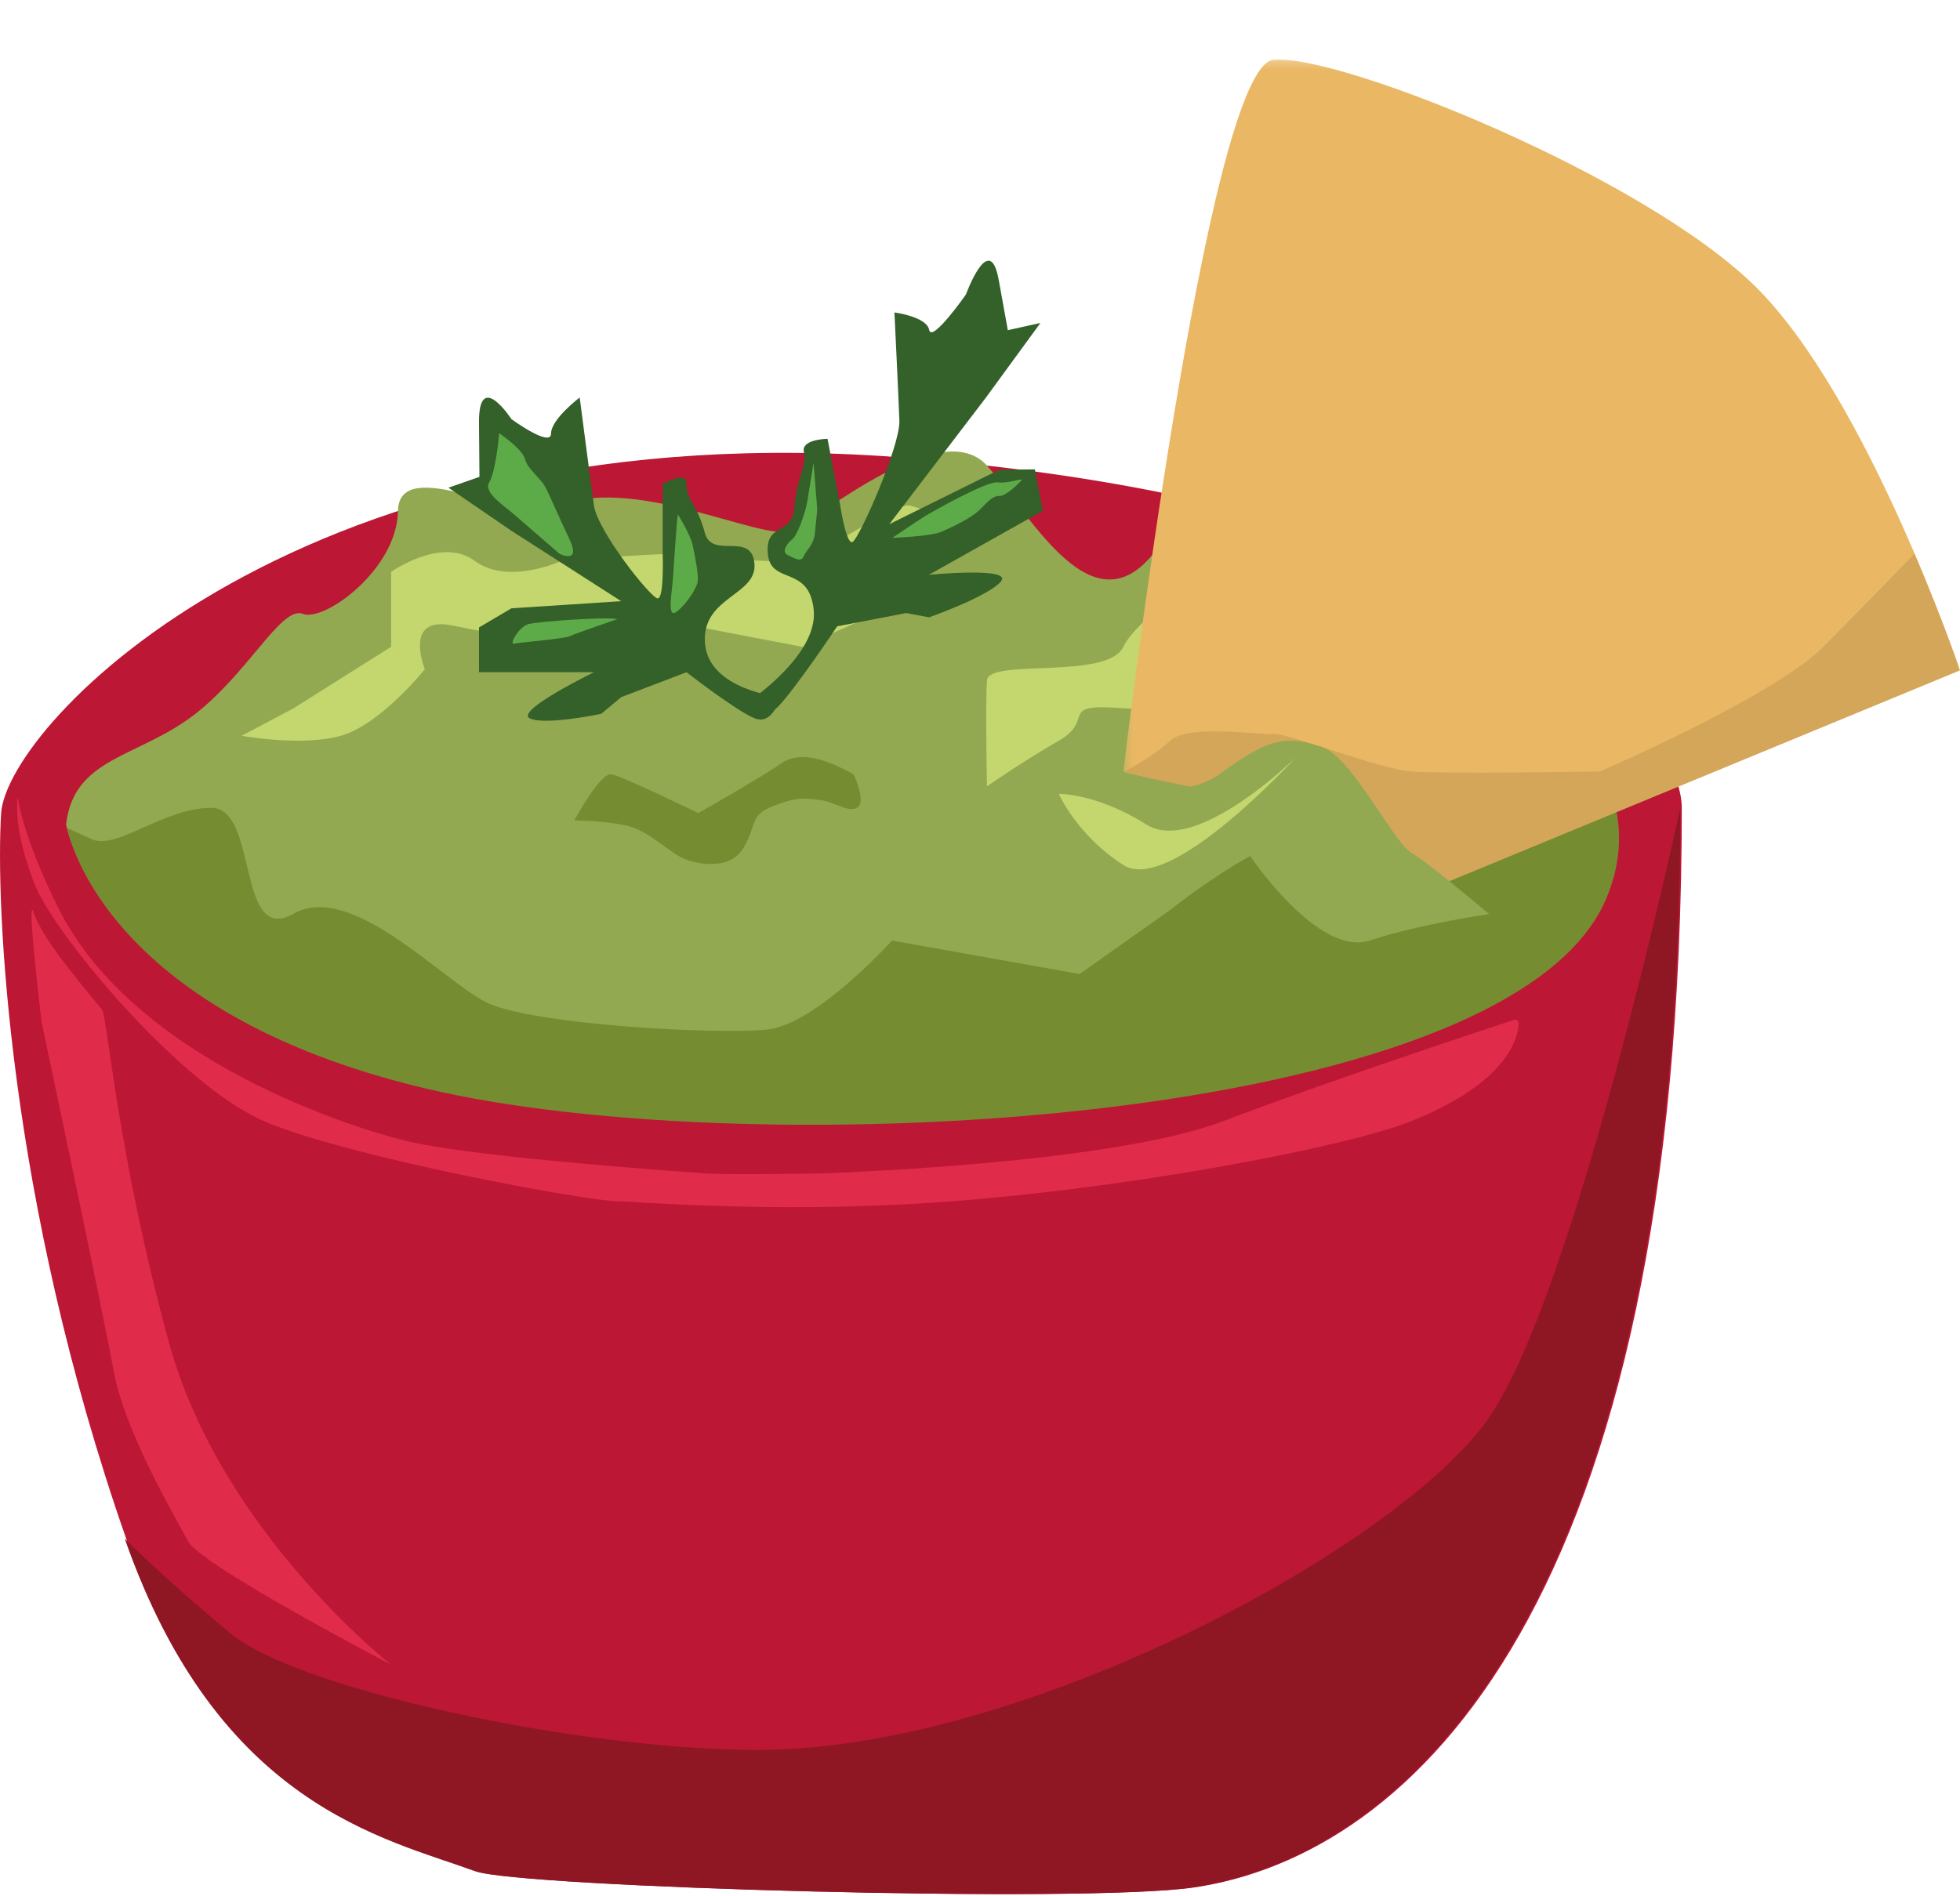 <svg width="246" height="238" viewBox="0 0 246 238" xmlns="http://www.w3.org/2000/svg" xmlns:xlink="http://www.w3.org/1999/xlink"><title>BowlofGuacamole</title><defs><filter x="-50%" y="-50%" width="200%" height="200%" filterUnits="objectBoundingBox" id="a"><feOffset dy="7" in="SourceAlpha" result="shadowOffsetOuter1"/><feColorMatrix values="0 0 0 0 0 0 0 0 0 0 0 0 0 0 0 0 0 0 0.25 0" in="shadowOffsetOuter1" result="shadowMatrixOuter1"/><feMerge><feMergeNode in="shadowMatrixOuter1"/><feMergeNode in="SourceGraphic"/></feMerge></filter><path id="b" d="M105.293 107.46V.21h-105v107.25h105z"/></defs><g filter="url(#a)" fill="none" fill-rule="evenodd"><path d="M211.08 94.413c0-9.74-20.767-37.638-96.86-43.9C38.13 44.253.835 83.977.14 95.11c-.697 11.13.766 48.383 15.703 91.074 11.71 33.464 32.484 37.553 44 41.745 5.474 1.992 76.33 4.06 90.08 2.02 27.22-4.04 61.16-35.35 61.16-135.537" fill="#BC1734"/><path d="M15.66 186.184c11.71 33.464 32.483 37.553 44 41.745 5.474 1.992 76.33 4.06 90.08 2.02 27.22-4.04 61.16-35.35 61.16-135.537 0 0-12.992 60.53-23.993 76.532-11.002 16.002-58.158 41.745-91.797 41.745-22.558 0-57.81-7.653-66.168-14.61-8.358-6.958-13.28-11.896-13.28-11.896" fill="#8F1724"/><path d="M14.155 107.712s-15.482-11.21 0-26.518C29.638 65.884 64.02 59.36 85.838 56.842c21.818-2.517 61.037 2.397 61.037 2.397l12.16 8.735s-88.302 0-105.715 9.044c-17.413 9.044-39.165 30.692-39.165 30.692" fill="#BC1734"/><path d="M70.455 53.212c-.348-.116-24.286 5.32-35.756 11.132-5.342 2.706-10.56 4.607-17.105 9.857-3.27 2.625-6.58 6.38-10.99 10.902C5.4 86.336 3.24 89.856 3.24 89.856s6.836-7.564 14.587-13.877c4.24-3.454 9.095-6.12 12.46-7.925 8.56-4.588 34.828-13.336 35.873-13.336 1.044 0 4.295-1.508 4.295-1.508" fill="#BC1734"/><path d="M8.298 96.5s3.928 22.96 45.022 32.7c41.094 9.74 135.69 4.713 148.055-23.655 9.704-22.264-25.29-37.27-29.47-43.495-4.18-6.224-22.837-6.87-25.03-2.81-8.55 15.817-17.223-1.345-23.002-7.785-5.778-6.44-21.1 6.672-24.584 8.17-3.483 1.5-20.45-7.51-29.95-2.783-3.978 1.98-19.277-7.03-19.39.31-.113 7.343-9.256 13.982-11.953 12.91-2.698-1.073-6.965 7.71-13.93 12.9S9.247 88.152 8.297 96.5" fill="#92A951"/><path d="M8.44 96.964s3.927 22.96 45.02 32.7c41.095 9.74 135.69 4.713 148.055-23.655 9.705-22.265-25.29-37.27-29.47-43.496 0 0 18.2 24.177 14.862 27.342-3.34 3.165-9.25 15.24-15.002 8.507-5.75-6.733-25.03 8.88-25.03 8.88l-11.374 8.042-23.534-4.207s-9.46 10.47-15.595 11.165c-6.135.695-29.817-.6-35.388-3.43-5.573-2.832-16.927-15.195-24.135-11.1-7.208 4.093-4.38-13.3-10.32-13.3-5.943 0-11.907 5.35-14.998 3.95l-3.09-1.4z" fill="#768C31"/><path d="M102.79 140.318h-.037c-.198-.012-11.33.193-14.072 0-11.672-.818-29.963-2.34-37.148-3.96-6.43-1.45-34.637-10.034-44.258-29.455-4.748-9.586-5.047-14.13-5.08-13.81-.285 2.717.425 6.555 2.205 11.027 2.52 6.328 18.274 25.132 28.72 29.628 10.45 4.497 40.73 10.098 44.454 10.063 1.464-.013 19.214 1.538 39.395.182 24.31-1.635 52.09-6.998 60.17-10.244 12.18-4.893 13.412-10.477 13.468-12.293.01-.302-.28-.52-.57-.426-3.515 1.154-23.416 7.726-36.506 12.718-14.208 5.42-49.795 6.542-50.74 6.57" fill="#E12B4B"/><path d="M193.588 74.2s10.835 9.51 12.925 14.613c2.09 5.102 1.857 11.828 0 14.61-1.858 2.784-5.722 7.655-5.722 7.655s5.955-8.118 5.026-13.684c-.93-5.566-5.517-12.213-6.5-15.476-.984-3.263-5.728-7.717-5.728-7.717" fill="#BC1734"/><path d="M5.212 121.282s7.662 36.18 9.055 43.835c1.393 7.653 7.74 18.4 9.365 21.415 1.625 3.015 25.462 15.46 25.462 15.46s-21.36-16.698-27.86-40.354c-6.502-23.657-7.74-40.974-8.437-41.902-.697-.927-7.413-8.545-8.514-12.024-1.1-3.48.93 13.57.93 13.57" fill="#E12B4B"/><path d="M114.242 56.47c-1.72-.323-7.988 4.063-12.166 6.044-4.18 1.982-12.538.106-16.02 0-3.483-.106-15.6.905-15.6.905s-6.688 3.097-10.868 0c-4.178-3.1-10.494 1.376-10.494 1.376V74.2l-12.247 7.72-6.512 3.448s7.485 1.392 12.45 0c4.963-1.39 10.535-8.35 10.535-8.35s-2.786-6.797 3.482-5.485C63.072 72.845 72.29 74.2 72.29 74.2l14.462-2.667 13.93 2.668 11.284-5.06s12.113-14.667 11.907-12.09c-.206 2.575-9.63-.58-9.63-.58M157.523 62.514c-2.513-.106-14.525 7.478-16.53 11.687-2.002 4.21-16.908 1.428-17.117 4.21-.21 2.784-.003 13.308-.003 13.308s4.318-3.026 9.02-5.73c4.704-2.707-.343-4.736 8.1-4.07 8.445.667 12.54-10.385 12.54-10.385l3.99-9.02z" fill="#C4D76E"/><g transform="translate(140.7 .254)"><mask id="c" fill="#fff"><use xlink:href="#b"/></mask><path d="M.293 89.602S10.783.93 19.163.232c8.38-.694 46.456 14.612 60.502 28.527C93.71 42.673 105.293 76.86 105.293 76.86l-74.09 30.597S27.544 93.394 21.97 89.6c-5.572-3.792-8.845 2.645-13.13 1.862C4.558 90.68.294 89.602.294 89.602" fill="#EAB864" mask="url(#c)"/></g><path d="M140.985 89.906s4.265 1.078 8.548 1.86c4.284.784 7.557-5.653 13.13-1.86 5.572 3.792 9.233 17.856 9.233 17.856l74.09-30.597s-2.145-6.33-5.708-14.65c0 0-5.17 5.39-11.438 11.686-6.27 6.298-28.05 15.656-28.05 15.656s-19.632.314-23.65 0c-4.02-.313-15.905-4.95-17.276-4.718-1.37.23-10.676-1.316-12.99.85-2.312 2.163-5.89 3.918-5.89 3.918" fill="#D4A659"/><path d="M140.985 89.906s6.216 4.67 12.547-.05c6.332-4.718 8.623-4.275 12.37-3.08 3.744 1.195 8.988 11.97 11.237 13.282 2.248 1.312 9.767 7.704 9.767 7.704s-8.554 1.195-15.002 3.315c-6.447 2.12-15-10.612-15-10.612s-7.83-6.64-15.92-10.56" fill="#92A951"/><path d="M162.662 88.05s-1.52 1.505-3.765 3.3c-4.202 3.36-10.946 7.732-15.03 5.158-6.27-3.95-10.972-3.84-10.972-3.84s2.218 5.148 8.1 8.934c5.88 3.787 21.667-13.552 21.667-13.552" fill="#C4D76E"/><path d="M97.92 80.518s-8.986-.89-9.436-6.76c-.45-5.873 6.584-5.96 6.205-10.033-.38-4.074-5.35-.447-6.226-3.84-.878-3.394-2.374-4.3-2.3-6.11.074-1.814-2.994 0-2.994 0v8.624s.22 5.668-.606 5.726c-.825.057-7.56-8.464-8.008-11.635-.45-3.17-1.797-13.588-1.797-13.588s-3.596 2.718-3.596 4.53c0 1.81-4.972-1.812-4.972-1.812s-4.128-6.342-4.07.453l.057 6.795-3.89 1.358 7.902 5.412 13.78 8.836-13.78.896-4.07 2.404v5.617H74.556s-9.885 4.82-8.088 5.777c1.798.957 8.987-.552 8.987-.552l2.516-2.097 8.194-3.127s6.193 4.82 8.525 5.777c2.33.957 3.23-2.65 3.23-2.65" fill="#346029"/><path d="M93.974 81.07s8.75-5.828 8.156-11.515c-.593-5.688-5.415-3.058-5.76-7.042-.344-3.984 3.058-2.184 3.328-5.816.27-3.63 1.592-5.302 1.198-6.94-.393-1.635 2.968-1.666 2.968-1.666l1.526 7.988s.784 5.372 1.612 4.966c.83-.407 5.996-12.047 5.88-15.233-.115-3.185-.622-13.583-.622-13.583s4.044.515 4.364 2.193c.32 1.678 4.608-4.447 4.608-4.447s2.97-8.17 4.115-1.847l1.145 6.324 4.093-.906-6.874 9.41-12.094 15.854 13.816-6.842 4.46-.04.993 5.2-8.963 5.036-5.344 3.002s10.65-1.04 9.038.845-9.005 4.49-9.005 4.49l-2.864-.538-8.673 1.666s-5.286 7.91-7.428 10.095c-2.142 2.185-3.67-.653-3.67-.653" fill="#346029"/><path d="M128.268 53.25c-.464-.154-1.703.464-3.096.31-1.393-.155-8.203 3.71-8.977 4.174-.775.464-4.18 2.784-4.18 2.784s4.8-.155 6.192-.774c1.393-.618 3.715-1.7 4.798-2.783 1.084-1.08 1.548-1.7 2.477-1.7.928 0 2.786-2.01 2.786-2.01M102.11 51.086s-.465 2.937-.775 4.793c-.31 1.854-1.393 4.483-1.858 4.792-.464.31-1.547 1.546-.62 2.01.93.464 1.704.928 2.013.154.31-.772 1.24-1.39 1.394-2.783.155-1.39.31-3.092.31-3.092l-.465-5.874zM62.638 47.375c0 .464-.464 4.948-1.238 6.184-.774 1.236 1.857 2.937 2.94 3.865 1.084.928 5.883 5.103 5.883 5.103s2.786 1.39 1.238-1.856c-1.547-3.247-2.475-5.566-3.095-6.65-.62-1.08-2.167-2.163-2.476-3.4-.31-1.237-3.252-3.247-3.252-3.247M77.498 70.722c-1.548-.31-9.906.31-11.145.62-1.238.308-2.476 2.627-1.857 2.473.62-.155 6.346-.62 6.965-.928.62-.31 6.038-2.165 6.038-2.165M85.082 57.58c-.154.618-.464 6.03-.62 8.04-.154 2.01-.773 5.102.466 4.174 1.238-.927 2.476-2.937 2.63-3.71.156-.773-.308-3.248-.618-4.64-.31-1.39-1.858-3.864-1.858-3.864" fill="#5CAB48"/><path d="M107.14 90.204c-1.394-.696-6.037-3.48-9.056-1.39-3.018 2.086-10.448 6.26-10.448 6.26s-9.52-4.638-10.912-4.87c-1.393-.232-4.644 5.798-4.644 5.798s3.947 0 6.733.696c2.787.696 5.34 3.48 7.198 4.175 1.858.696 5.806 1.39 7.43-1.624 1.626-3.016.697-3.943 3.716-5.103 3.018-1.16 3.947-.928 5.804-.696 1.858.233 3.483 1.625 4.644.93 1.16-.697-.465-4.176-.465-4.176" fill="#768C31"/></g></svg>